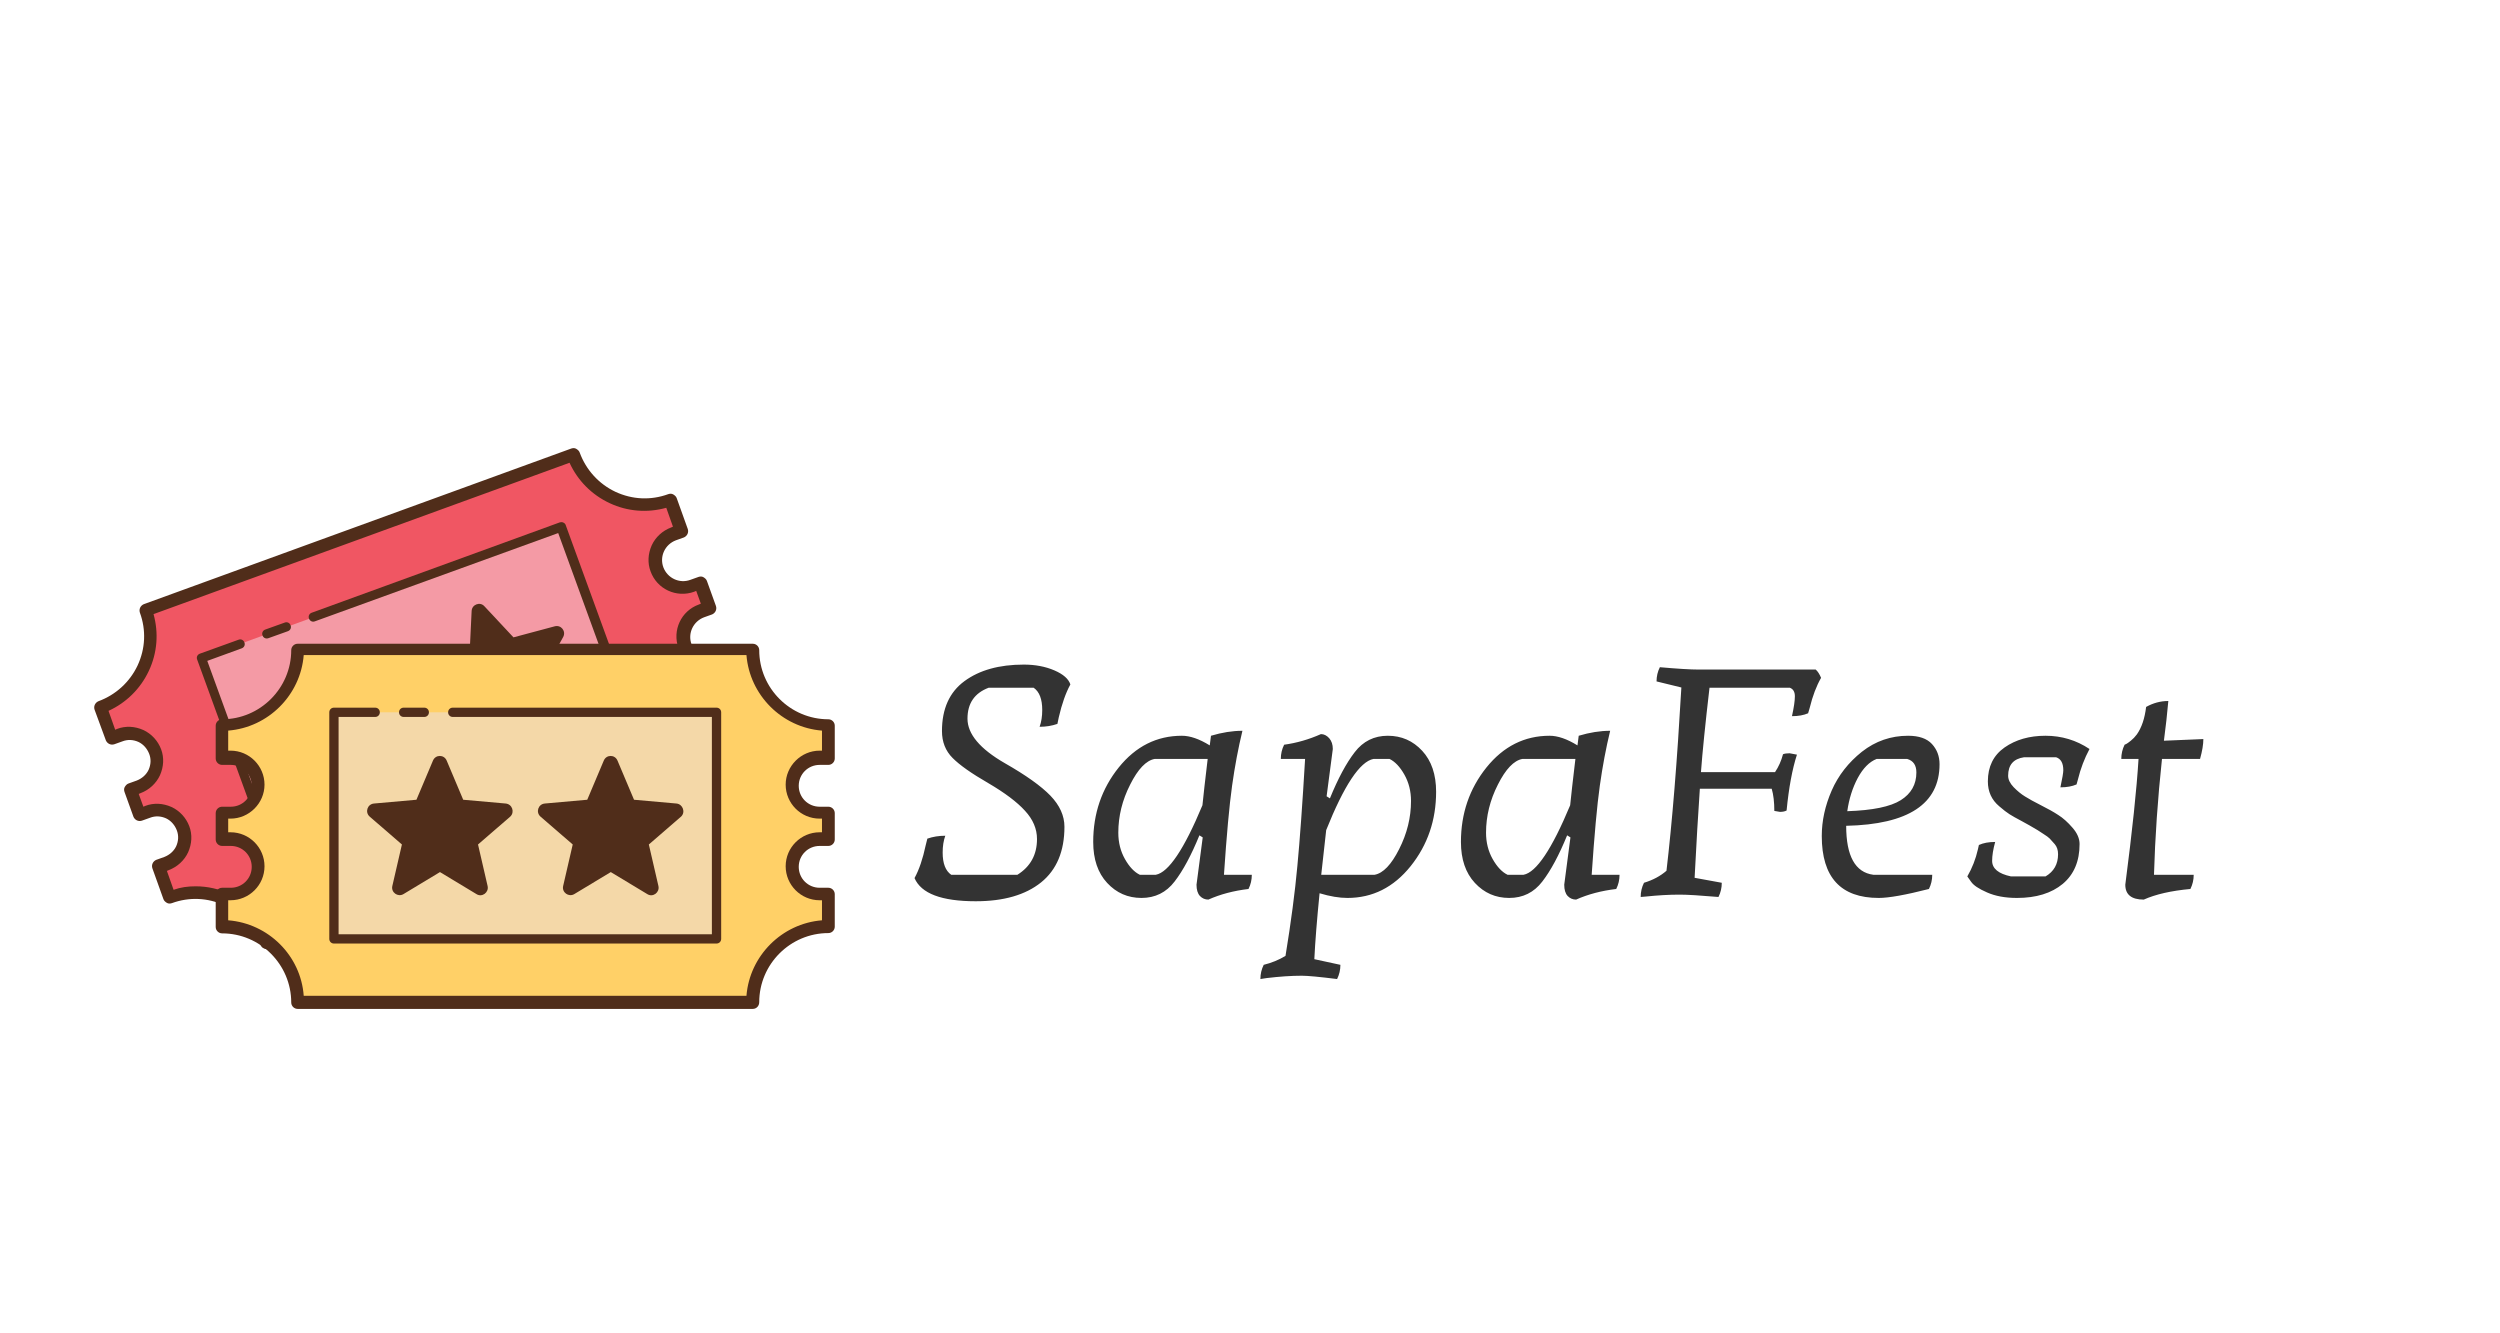 <?xml version="1.0" encoding="utf-8"?>
<svg id="master-artboard" viewBox="0 0 1500 800" version="1.1" xmlns="http://www.w3.org/2000/svg" x="0px" y="0px" style="enable-background:new 0 0 1400 980;" width="1500px" height="800px"><defs><style id="ee-google-fonts">@import url(https://fonts.googleapis.com/css?family=Kotta+One:400);</style></defs><rect id="ee-background" x="0" y="0" width="1500" height="800" style="fill: white; fill-opacity: 0; pointer-events: none;"/><g transform="matrix(1.743, 0, 0, 1.743, -20.439, 171.217)"><g transform="matrix(1, 0, 0, 1, -40.921, -168.232)"><g transform="matrix(1, 0, 0, 1, 0, 0)">
				<g>
					<path class="st0" d="M300.6,297.9c-4.9,1.8-10.4-0.7-12.1-5.7l0,0c-1.8-4.9,0.7-10.4,5.7-12.1l2.8-1l-3.1-8.6l-2.8,1&#10;&#9;&#9;&#9;&#9;&#9;&#9;c-4.9,1.8-10.4-0.7-12.1-5.7v0c-1.8-4.9,0.7-10.4,5.7-12.1l2.8-1l-3.8-10.6c-13.5,4.9-28.5-2.1-33.4-15.6l-147.2,53.6&#10;&#9;&#9;&#9;&#9;&#9;&#9;c4.9,13.5-2.1,28.5-15.6,33.4l3.8,10.6l2.8-1c4.9-1.8,10.4,0.7,12.1,5.7l0,0c1.8,4.9-0.7,10.4-5.7,12.1l-2.8,1l3.1,8.6l2.8-1&#10;&#9;&#9;&#9;&#9;&#9;&#9;c4.9-1.8,10.4,0.7,12.1,5.7h0c1.8,4.9-0.7,10.4-5.7,12.1l-2.8,1l3.8,10.6c13.5-4.9,28.5,2.1,33.4,15.6l147.2-53.6&#10;&#9;&#9;&#9;&#9;&#9;&#9;c-4.9-13.5,2.1-28.5,15.6-33.4l-3.8-10.6L300.6,297.9z" style="fill: rgb(240, 86, 99);"/>
					<path class="st1" d="M144.4,396.7c-0.9,0-1.8-0.6-2.1-1.5c-2.2-6-6.6-10.8-12.3-13.5c-5.8-2.7-12.2-3-18.2-0.8&#10;&#9;&#9;&#9;&#9;&#9;&#9;c-0.6,0.2-1.2,0.2-1.7-0.1c-0.5-0.3-1-0.7-1.2-1.3l-3.8-10.6c-0.4-1.2,0.2-2.4,1.3-2.9l2.8-1c1.8-0.7,3.3-2,4.1-3.7&#10;&#9;&#9;&#9;&#9;&#9;&#9;c0.8-1.8,0.9-3.7,0.2-5.5c-0.7-1.8-2-3.3-3.7-4.1c-1.8-0.8-3.7-0.9-5.5-0.2l-2.8,1c-1.2,0.4-2.4-0.2-2.9-1.3l-3.1-8.6&#10;&#9;&#9;&#9;&#9;&#9;&#9;c-0.2-0.6-0.2-1.2,0.1-1.7c0.3-0.5,0.7-1,1.3-1.2l2.8-1c1.8-0.7,3.3-2,4.1-3.7c0.8-1.8,0.9-3.7,0.2-5.5c-0.7-1.8-2-3.3-3.7-4.1&#10;&#9;&#9;&#9;&#9;&#9;&#9;c-1.8-0.8-3.7-0.9-5.5-0.2l-2.8,1c-1.2,0.4-2.4-0.2-2.9-1.3l-3.9-10.6c-0.4-1.2,0.2-2.4,1.3-2.9c6-2.2,10.8-6.6,13.5-12.3&#10;&#9;&#9;&#9;&#9;&#9;&#9;c2.7-5.8,3-12.2,0.8-18.2c-0.4-1.2,0.2-2.4,1.3-2.9l147.2-53.6c0.6-0.2,1.2-0.2,1.7,0.1c0.5,0.3,1,0.7,1.2,1.3&#10;&#9;&#9;&#9;&#9;&#9;&#9;c2.2,6,6.6,10.8,12.3,13.5c5.8,2.7,12.2,3,18.2,0.8c0.6-0.2,1.2-0.2,1.7,0.1c0.5,0.3,1,0.7,1.2,1.3l3.8,10.6&#10;&#9;&#9;&#9;&#9;&#9;&#9;c0.4,1.2-0.2,2.4-1.3,2.9l-2.8,1c-3.7,1.4-5.7,5.5-4.3,9.3c1.4,3.7,5.5,5.7,9.3,4.3l2.8-1c0.6-0.2,1.2-0.2,1.7,0.1&#10;&#9;&#9;&#9;&#9;&#9;&#9;c0.5,0.3,1,0.7,1.2,1.3l3.1,8.6c0.4,1.2-0.2,2.4-1.3,2.9l-2.8,1c-3.7,1.4-5.7,5.5-4.3,9.3c1.4,3.7,5.5,5.7,9.3,4.3v0l2.8-1&#10;&#9;&#9;&#9;&#9;&#9;&#9;c1.2-0.4,2.4,0.2,2.9,1.3l3.9,10.6c0.2,0.6,0.2,1.2-0.1,1.7c-0.3,0.5-0.7,1-1.3,1.2c-6,2.2-10.8,6.6-13.5,12.3&#10;&#9;&#9;&#9;&#9;&#9;&#9;c-2.7,5.8-3,12.2-0.8,18.2c0.4,1.2-0.2,2.4-1.3,2.9l-147.2,53.6C145,396.7,144.7,396.7,144.4,396.7z M120,375.1&#10;&#9;&#9;&#9;&#9;&#9;&#9;c4.1,0,8.1,0.9,11.9,2.7c6.2,2.9,11,7.8,13.8,13.9l143.2-52.1c-3.7-13.4,2.9-27.6,15.5-33.3l-2.4-6.5l-0.7,0.3&#10;&#9;&#9;&#9;&#9;&#9;&#9;c-2.9,1.1-6.1,0.9-9-0.4c-2.8-1.3-5-3.7-6.1-6.6c-2.2-6.1,0.9-12.8,7-15l0.7-0.3l-1.6-4.4l-0.7,0.3c-6.1,2.2-12.8-0.9-15-7&#10;&#9;&#9;&#9;&#9;&#9;&#9;c-1.1-2.9-0.9-6.1,0.4-9c1.3-2.8,3.7-5,6.6-6.1l0.7-0.3l-2.3-6.5c-6.5,1.8-13.3,1.3-19.5-1.6c-6.2-2.9-11-7.8-13.8-13.9&#10;&#9;&#9;&#9;&#9;&#9;&#9;l-143.2,52.1c1.8,6.5,1.3,13.3-1.6,19.5c-2.9,6.2-7.8,11-13.9,13.8l2.3,6.5l0.7-0.3c2.9-1.1,6.1-0.9,9,0.4&#10;&#9;&#9;&#9;&#9;&#9;&#9;c2.8,1.3,5,3.7,6.1,6.6c1.1,2.9,0.9,6.1-0.4,9c-1.3,2.8-3.7,5-6.6,6.1l-0.7,0.3l1.6,4.4l0.7-0.3c2.9-1.1,6.1-0.9,9,0.4&#10;&#9;&#9;&#9;&#9;&#9;&#9;c2.8,1.3,5,3.7,6.1,6.6c1.1,2.9,0.9,6.1-0.4,9c-1.3,2.8-3.7,5-6.6,6.1l-0.7,0.3l2.3,6.5C114.9,375.4,117.4,375.1,120,375.1z" style="fill: rgb(80, 45, 26);"/>
					
						<path d="M 131.4 271.5 H 263.1 V 349.5 H 131.4 V 271.5 Z" transform="matrix(0.94 -0.342 0.342 0.94 -94.301 86.193)" class="st2" style="fill: rgb(244, 154, 165);"/>
					<path class="st1" d="M148.7,371.3c-0.2,0-0.5-0.1-0.7-0.1c-0.4-0.2-0.7-0.5-0.8-0.9l-26.7-73.3c-0.3-0.8,0.1-1.7,1-2l13.3-4.8&#10;&#9;&#9;&#9;&#9;&#9;&#9;c0.8-0.3,1.7,0.1,2,1c0.3,0.8-0.1,1.7-1,2l-11.8,4.3l25.6,70.3l120.8-44l-25.6-70.3L161,283.9c-0.8,0.3-1.7-0.1-2-1&#10;&#9;&#9;&#9;&#9;&#9;&#9;c-0.3-0.8,0.1-1.7,1-2l85.4-31.1c0.4-0.1,0.8-0.1,1.2,0.1c0.4,0.2,0.7,0.5,0.8,0.9l26.7,73.3c0.3,0.8-0.1,1.7-1,2l-123.8,45.1&#10;&#9;&#9;&#9;&#9;&#9;&#9;C149.1,371.2,148.9,371.3,148.7,371.3z" style="fill: rgb(80, 45, 26);"/>
					<path class="st1" d="M144.5,289.8c-0.7,0-1.3-0.4-1.5-1.1c-0.3-0.8,0.1-1.7,1-2l6.7-2.4c0.8-0.3,1.7,0.1,2,1&#10;&#9;&#9;&#9;&#9;&#9;&#9;c0.3,0.8-0.1,1.7-1,2l-6.7,2.4C144.9,289.7,144.7,289.8,144.5,289.8z" style="fill: rgb(80, 45, 26);"/>
					<g>
						<path class="st1" d="M188.4,305.6l-14.2,3.8l-10-10.7c-1.5-1.7-4.3-0.6-4.4,1.6l-0.7,14.6l-13.3,6.2c-2.1,1-2,3.9,0.2,4.7&#10;&#9;&#9;&#9;&#9;&#9;&#9;&#9;l13.7,5.2l1.8,14.6c0.3,2.2,3.1,3.1,4.5,1.3l9.2-11.4l14.4,2.8c2.2,0.4,3.9-2,2.6-3.9l-8-12.3l7.1-12.8&#10;&#9;&#9;&#9;&#9;&#9;&#9;&#9;C192.4,307.4,190.6,305.1,188.4,305.6z" style="fill: rgb(80, 45, 26);"/>
						<path class="st1" d="M243.6,285.6l-14.2,3.8l-10-10.7c-1.5-1.7-4.3-0.6-4.4,1.6l-0.7,14.6l-13.3,6.2c-2.1,1-2,3.9,0.2,4.7&#10;&#9;&#9;&#9;&#9;&#9;&#9;&#9;l13.7,5.2l1.8,14.6c0.3,2.2,3.1,3.1,4.5,1.3l9.2-11.4l14.4,2.8c2.2,0.4,3.9-2,2.6-3.9l-8-12.3l7.1-12.8&#10;&#9;&#9;&#9;&#9;&#9;&#9;&#9;C247.6,287.3,245.8,285,243.6,285.6z" style="fill: rgb(80, 45, 26);"/>
					</g>
				</g>
				<g>
					<path class="st3" d="M334.9,377.7c-5.2,0-9.5-4.2-9.5-9.5v0c0-5.2,4.2-9.5,9.5-9.5h3v-9.1h-3c-5.2,0-9.5-4.2-9.5-9.5l0,0&#10;&#9;&#9;&#9;&#9;&#9;&#9;c0-5.2,4.2-9.5,9.5-9.5h3v-11.3c-14.4,0-26.1-11.7-26.1-26.1H155.1c0,14.4-11.7,26.1-26.1,26.1v11.3h3c5.2,0,9.5,4.2,9.5,9.5&#10;&#9;&#9;&#9;&#9;&#9;&#9;l0,0c0,5.2-4.2,9.5-9.5,9.5h-3v9.1h3c5.2,0,9.5,4.2,9.5,9.5v0c0,5.2-4.2,9.5-9.5,9.5h-3V389c14.4,0,26.1,11.7,26.1,26.1h156.7&#10;&#9;&#9;&#9;&#9;&#9;&#9;c0-14.4,11.7-26.1,26.1-26.1v-11.3H334.9z" style="fill: rgb(255, 208, 103);"/>
					<path class="st1" d="M311.8,417.3H155.1c-1.2,0-2.2-1-2.2-2.2c0-13.1-10.7-23.8-23.8-23.8c-1.2,0-2.2-1-2.2-2.2v-11.3&#10;&#9;&#9;&#9;&#9;&#9;&#9;c0-1.2,1-2.2,2.2-2.2h3c4,0,7.2-3.2,7.2-7.2c0-4-3.2-7.2-7.2-7.2h-3c-1.2,0-2.2-1-2.2-2.2v-9.1c0-1.2,1-2.2,2.2-2.2h3&#10;&#9;&#9;&#9;&#9;&#9;&#9;c4,0,7.2-3.2,7.2-7.2c0-4-3.2-7.2-7.2-7.2h-3c-1.2,0-2.2-1-2.2-2.2v-11.3c0-1.2,1-2.2,2.2-2.2c13.1,0,23.8-10.7,23.8-23.8&#10;&#9;&#9;&#9;&#9;&#9;&#9;c0-1.2,1-2.2,2.2-2.2h156.7c1.2,0,2.2,1,2.2,2.2c0,13.1,10.7,23.8,23.8,23.8c1.2,0,2.2,1,2.2,2.2v11.3c0,1.2-1,2.2-2.2,2.2h-3&#10;&#9;&#9;&#9;&#9;&#9;&#9;c-4,0-7.2,3.2-7.2,7.2c0,4,3.2,7.2,7.2,7.2h3c1.2,0,2.2,1,2.2,2.2v9.1c0,1.2-1,2.2-2.2,2.2h-3c-4,0-7.2,3.2-7.2,7.2&#10;&#9;&#9;&#9;&#9;&#9;&#9;c0,4,3.2,7.2,7.2,7.2h3c1.2,0,2.2,1,2.2,2.2V389c0,1.2-1,2.2-2.2,2.2c-13.1,0-23.8,10.7-23.8,23.8&#10;&#9;&#9;&#9;&#9;&#9;&#9;C314,416.3,313,417.3,311.8,417.3z M157.2,412.8h152.4c1.1-13.8,12.2-24.9,26-26v-6.9h-0.8c-6.5,0-11.7-5.3-11.7-11.7&#10;&#9;&#9;&#9;&#9;&#9;&#9;c0-6.5,5.3-11.7,11.7-11.7h0.8v-4.7h-0.8c-6.5,0-11.7-5.3-11.7-11.7s5.3-11.7,11.7-11.7h0.8v-6.9c-13.8-1.1-24.9-12.2-26-26&#10;&#9;&#9;&#9;&#9;&#9;&#9;H157.2c-1.1,13.8-12.2,24.9-26,26v6.9h0.8c6.5,0,11.7,5.3,11.7,11.7s-5.3,11.7-11.7,11.7h-0.8v4.7h0.8&#10;&#9;&#9;&#9;&#9;&#9;&#9;c6.5,0,11.7,5.3,11.7,11.7c0,6.5-5.3,11.7-11.7,11.7h-0.8v6.9C145.1,387.9,156.2,399,157.2,412.8z" style="fill: rgb(80, 45, 26);"/>
					<path d="M 167.6 315.2 H 299.3 V 393.2 H 167.6 V 315.2 Z" class="st4" style="fill: rgb(244, 216, 168);"/>
					<path class="st1" d="M299.3,394.8H167.6c-0.9,0-1.6-0.7-1.6-1.6v-78c0-0.9,0.7-1.6,1.6-1.6h14.2c0.9,0,1.6,0.7,1.6,1.6&#10;&#9;&#9;&#9;&#9;&#9;&#9;s-0.7,1.6-1.6,1.6h-12.6v74.8h128.5v-74.8h-89.2c-0.9,0-1.6-0.7-1.6-1.6s0.7-1.6,1.6-1.6h90.8c0.9,0,1.6,0.7,1.6,1.6v78&#10;&#9;&#9;&#9;&#9;&#9;&#9;C300.9,394.1,300.2,394.8,299.3,394.8z" style="fill: rgb(80, 45, 26);"/>
					<path class="st1" d="M198.7,316.8h-7.1c-0.9,0-1.6-0.7-1.6-1.6s0.7-1.6,1.6-1.6h7.1c0.9,0,1.6,0.7,1.6,1.6&#10;&#9;&#9;&#9;&#9;&#9;&#9;S199.6,316.8,198.7,316.8z" style="fill: rgb(80, 45, 26);"/>
					<g>
						<path class="st1" d="M226.7,346.6l-14.6-1.3l-5.7-13.5c-0.9-2.1-3.8-2.1-4.7,0l-5.7,13.5l-14.6,1.3c-2.3,0.2-3.2,3-1.5,4.5&#10;&#9;&#9;&#9;&#9;&#9;&#9;&#9;l11.1,9.6l-3.3,14.3c-0.5,2.2,1.9,3.9,3.8,2.8l12.6-7.6l12.6,7.6c1.9,1.2,4.3-0.6,3.8-2.8l-3.3-14.3l11.1-9.6&#10;&#9;&#9;&#9;&#9;&#9;&#9;&#9;C229.9,349.6,229,346.8,226.7,346.6z" style="fill: rgb(80, 45, 26);"/>
						<path class="st1" d="M285.5,346.6l-14.6-1.3l-5.7-13.5c-0.9-2.1-3.8-2.1-4.7,0l-5.7,13.5l-14.6,1.3c-2.3,0.2-3.2,3-1.5,4.5&#10;&#9;&#9;&#9;&#9;&#9;&#9;&#9;l11.1,9.6l-3.3,14.3c-0.5,2.2,1.9,3.9,3.8,2.8l12.6-7.6l12.6,7.6c1.9,1.2,4.3-0.6,3.8-2.8l-3.3-14.3l11.1-9.6&#10;&#9;&#9;&#9;&#9;&#9;&#9;&#9;C288.7,349.6,287.7,346.8,285.5,346.6z" style="fill: rgb(80, 45, 26);"/>
					</g>
				</g>
			</g></g></g><path d="M 737.529 337 C 736.509 337.387 735.999 338.133 735.999 339.24 C 735.999 340.353 736.902 341.43 738.709 342.47 C 740.229 343.337 741.329 344.12 742.009 344.82 C 742.689 345.527 743.029 346.28 743.029 347.08 C 743.029 348.853 742.466 350.197 741.339 351.11 C 740.206 352.023 738.626 352.48 736.599 352.48 C 734.119 352.48 732.639 351.92 732.159 350.8 C 732.492 350.193 732.762 349.4 732.969 348.42 L 733.089 347.94 C 733.489 347.8 733.922 347.73 734.389 347.73 C 734.262 348.083 734.199 348.49 734.199 348.95 C 734.199 349.737 734.406 350.273 734.819 350.56 L 739.619 350.56 C 740.566 349.967 741.039 349.103 741.039 347.97 C 741.039 347.23 740.749 346.547 740.169 345.92 C 739.596 345.287 738.706 344.617 737.499 343.91 C 736.286 343.21 735.426 342.603 734.919 342.09 C 734.406 341.577 734.149 340.927 734.149 340.14 C 734.149 338.527 734.692 337.32 735.779 336.52 C 736.866 335.72 738.299 335.32 740.079 335.32 C 740.906 335.32 741.646 335.46 742.299 335.74 C 742.946 336.02 743.332 336.36 743.459 336.76 C 743.126 337.367 742.846 338.16 742.619 339.14 L 742.519 339.62 C 742.119 339.76 741.689 339.83 741.229 339.83 C 741.356 339.477 741.419 339.07 741.419 338.61 C 741.419 337.823 741.212 337.287 740.799 337 L 737.529 337 ZM 756.615 350.56 C 756.615 350.927 756.535 351.27 756.375 351.59 C 755.301 351.717 754.331 351.973 753.465 352.36 C 753.225 352.36 753.021 352.273 752.855 352.1 C 752.688 351.92 752.605 351.647 752.605 351.28 L 753.055 347.85 L 752.815 347.7 C 752.228 349.14 751.628 350.257 751.015 351.05 C 750.408 351.843 749.608 352.24 748.615 352.24 C 747.628 352.24 746.798 351.877 746.125 351.15 C 745.451 350.423 745.115 349.433 745.115 348.18 C 745.115 346.12 745.731 344.32 746.965 342.78 C 748.198 341.247 749.725 340.48 751.545 340.48 C 752.138 340.48 752.811 340.713 753.565 341.18 C 753.598 340.887 753.628 340.653 753.655 340.48 C 754.455 340.24 755.215 340.12 755.935 340.12 C 755.635 341.353 755.385 342.68 755.185 344.1 C 754.985 345.527 754.788 347.68 754.595 350.56 L 756.615 350.56 M 746.935 347.51 C 746.935 348.217 747.095 348.853 747.415 349.42 C 747.735 349.987 748.095 350.367 748.495 350.56 L 749.655 350.56 C 750.581 350.387 751.708 348.707 753.035 345.52 C 753.101 344.847 753.228 343.727 753.415 342.16 L 749.575 342.16 C 748.955 342.273 748.361 342.893 747.795 344.02 C 747.221 345.147 746.935 346.31 746.935 347.51 ZM 763.548 352.24 C 762.955 352.24 762.281 352.127 761.528 351.9 C 761.335 353.84 761.208 355.433 761.148 356.68 L 763.038 357.09 C 763.038 357.457 762.958 357.8 762.798 358.12 C 761.518 357.96 760.665 357.88 760.238 357.88 C 759.485 357.88 758.635 357.937 757.688 358.05 L 757.238 358.12 C 757.238 357.753 757.318 357.41 757.478 357.09 C 758.065 356.943 758.591 356.727 759.058 356.44 C 759.458 353.993 759.745 351.82 759.918 349.92 C 760.098 348.027 760.285 345.44 760.478 342.16 L 758.718 342.16 C 758.718 341.793 758.798 341.45 758.958 341.13 C 759.871 341.003 760.761 340.747 761.628 340.36 C 761.848 340.36 762.048 340.46 762.228 340.66 C 762.401 340.86 762.488 341.12 762.488 341.44 L 762.038 344.87 L 762.278 345.02 C 762.865 343.58 763.465 342.463 764.078 341.67 C 764.685 340.877 765.485 340.48 766.478 340.48 C 767.465 340.48 768.295 340.843 768.968 341.57 C 769.641 342.297 769.978 343.287 769.978 344.54 C 769.978 346.6 769.361 348.4 768.128 349.94 C 766.895 351.473 765.368 352.24 763.548 352.24 M 768.158 345.21 C 768.158 344.503 767.998 343.867 767.678 343.3 C 767.358 342.733 766.998 342.353 766.598 342.16 L 765.438 342.16 C 764.451 342.353 763.308 344.073 762.008 347.32 L 761.648 350.56 L 765.518 350.56 C 766.138 350.447 766.731 349.827 767.298 348.7 C 767.871 347.573 768.158 346.41 768.158 345.21 ZM 783.278 350.56 C 783.278 350.927 783.198 351.27 783.038 351.59 C 781.964 351.717 780.994 351.973 780.128 352.36 C 779.888 352.36 779.684 352.273 779.518 352.1 C 779.351 351.92 779.268 351.647 779.268 351.28 L 779.718 347.85 L 779.478 347.7 C 778.891 349.14 778.291 350.257 777.678 351.05 C 777.071 351.843 776.271 352.24 775.278 352.24 C 774.291 352.24 773.461 351.877 772.788 351.15 C 772.114 350.423 771.778 349.433 771.778 348.18 C 771.778 346.12 772.394 344.32 773.628 342.78 C 774.861 341.247 776.388 340.48 778.208 340.48 C 778.801 340.48 779.474 340.713 780.228 341.18 C 780.261 340.887 780.291 340.653 780.318 340.48 C 781.118 340.24 781.878 340.12 782.598 340.12 C 782.298 341.353 782.048 342.68 781.848 344.1 C 781.648 345.527 781.451 347.68 781.258 350.56 L 783.278 350.56 M 773.598 347.51 C 773.598 348.217 773.758 348.853 774.078 349.42 C 774.398 349.987 774.758 350.367 775.158 350.56 L 776.318 350.56 C 777.244 350.387 778.371 348.707 779.698 345.52 C 779.764 344.847 779.891 343.727 780.078 342.16 L 776.238 342.16 C 775.618 342.273 775.024 342.893 774.458 344.02 C 773.884 345.147 773.598 346.31 773.598 347.51 ZM 785.961 336.54 C 785.961 336.173 786.041 335.83 786.201 335.51 C 787.481 335.623 788.418 335.68 789.011 335.68 L 797.501 335.68 C 797.648 335.807 797.778 336.007 797.891 336.28 C 797.551 336.873 797.278 337.593 797.071 338.44 L 796.951 338.85 C 796.631 338.99 796.241 339.06 795.781 339.06 C 795.921 338.42 795.991 337.94 795.991 337.62 C 795.991 337.3 795.871 337.093 795.631 337 L 789.801 337 C 789.495 339.627 789.288 341.667 789.181 343.12 L 794.551 343.12 C 794.811 342.733 795.005 342.3 795.131 341.82 C 795.245 341.773 795.405 341.75 795.611 341.75 L 796.141 341.85 C 795.801 342.903 795.551 344.253 795.391 345.9 C 795.265 345.967 795.105 346 794.911 346 L 794.501 345.93 C 794.501 345.29 794.438 344.753 794.311 344.32 L 789.101 344.32 C 788.975 346.147 788.848 348.3 788.721 350.78 L 790.691 351.14 C 790.691 351.507 790.611 351.85 790.451 352.17 C 789.125 352.057 788.188 352 787.641 352 C 786.875 352 786.051 352.047 785.171 352.14 L 784.811 352.17 C 784.811 351.803 784.891 351.46 785.051 351.14 C 785.691 350.947 786.234 350.657 786.681 350.27 C 787.095 346.75 787.455 342.32 787.761 336.98 L 785.961 336.54 ZM 805.951 350.56 C 805.951 350.927 805.871 351.27 805.711 351.59 C 804.017 352.023 802.804 352.24 802.071 352.24 C 799.317 352.24 797.941 350.743 797.941 347.75 C 797.941 346.65 798.181 345.55 798.661 344.45 C 799.141 343.357 799.871 342.42 800.851 341.64 C 801.837 340.867 802.954 340.48 804.201 340.48 C 804.987 340.48 805.564 340.68 805.931 341.08 C 806.297 341.48 806.481 341.967 806.481 342.54 C 806.481 345.42 804.224 346.91 799.711 347.01 C 799.711 349.203 800.367 350.387 801.681 350.56 L 805.951 350.56 M 804.801 343.14 C 804.801 342.613 804.577 342.287 804.131 342.16 L 801.921 342.16 C 801.394 342.367 800.937 342.827 800.551 343.54 C 800.171 344.253 799.917 345.057 799.791 345.95 C 801.631 345.89 802.924 345.623 803.671 345.15 C 804.424 344.677 804.801 344.007 804.801 343.14 ZM 815.074 349.07 C 815.074 348.77 814.994 348.527 814.834 348.34 C 814.674 348.153 814.55 348.017 814.464 347.93 C 814.377 347.843 814.227 347.733 814.014 347.6 C 813.807 347.46 813.664 347.367 813.584 347.32 C 813.184 347.08 812.797 346.86 812.424 346.66 C 812.044 346.46 811.754 346.297 811.554 346.17 C 811.354 346.043 811.104 345.85 810.804 345.59 C 810.257 345.13 809.984 344.53 809.984 343.79 C 809.984 342.717 810.387 341.897 811.194 341.33 C 812.007 340.763 812.997 340.48 814.164 340.48 C 815.33 340.48 816.394 340.8 817.354 341.44 C 816.987 342.127 816.707 342.863 816.514 343.65 L 816.414 344.01 C 816.094 344.15 815.704 344.22 815.244 344.22 C 815.384 343.567 815.454 343.153 815.454 342.98 C 815.454 342.467 815.28 342.153 814.934 342.04 L 812.604 342.04 C 811.837 342.153 811.454 342.6 811.454 343.38 C 811.454 343.653 811.587 343.93 811.854 344.21 C 812.127 344.49 812.4 344.713 812.674 344.88 C 812.947 345.053 813.334 345.267 813.834 345.52 C 814.34 345.773 814.76 346.01 815.094 346.23 C 815.434 346.443 815.774 346.747 816.114 347.14 C 816.46 347.533 816.634 347.93 816.634 348.33 C 816.634 349.577 816.227 350.54 815.414 351.22 C 814.594 351.9 813.487 352.24 812.094 352.24 C 811.247 352.24 810.524 352.107 809.924 351.84 C 809.324 351.58 808.937 351.32 808.764 351.06 L 808.494 350.68 C 808.847 350.073 809.104 349.417 809.264 348.71 L 809.334 348.4 C 809.654 348.253 810.047 348.18 810.514 348.18 C 810.367 348.713 810.294 349.17 810.294 349.55 C 810.294 350.11 810.75 350.487 811.664 350.68 L 814.164 350.68 C 814.77 350.327 815.074 349.79 815.074 349.07 ZM 825.609 340.72 C 825.609 341.107 825.529 341.587 825.369 342.16 L 822.609 342.16 C 822.302 345.027 822.109 347.827 822.029 350.56 L 824.909 350.56 C 824.909 350.927 824.829 351.27 824.669 351.59 C 823.283 351.717 822.156 351.973 821.289 352.36 C 820.396 352.36 819.949 352 819.949 351.28 C 820.456 347.373 820.776 344.333 820.909 342.16 L 819.659 342.16 C 819.659 341.793 819.739 341.45 819.899 341.13 C 819.932 341.11 819.976 341.09 820.029 341.07 C 820.083 341.043 820.189 340.967 820.349 340.84 C 820.509 340.713 820.656 340.56 820.789 340.38 C 821.136 339.887 821.359 339.223 821.459 338.39 C 821.973 338.103 822.509 337.96 823.069 337.96 C 822.989 338.873 822.883 339.833 822.749 340.84 L 825.609 340.72 Z" transform="matrix(8.275, 0, 0, 8.275, -5509.901, -2376.02)" style="fill: rgb(51, 51, 51); white-space: pre; color: rgb(51, 51, 51);"/></svg>